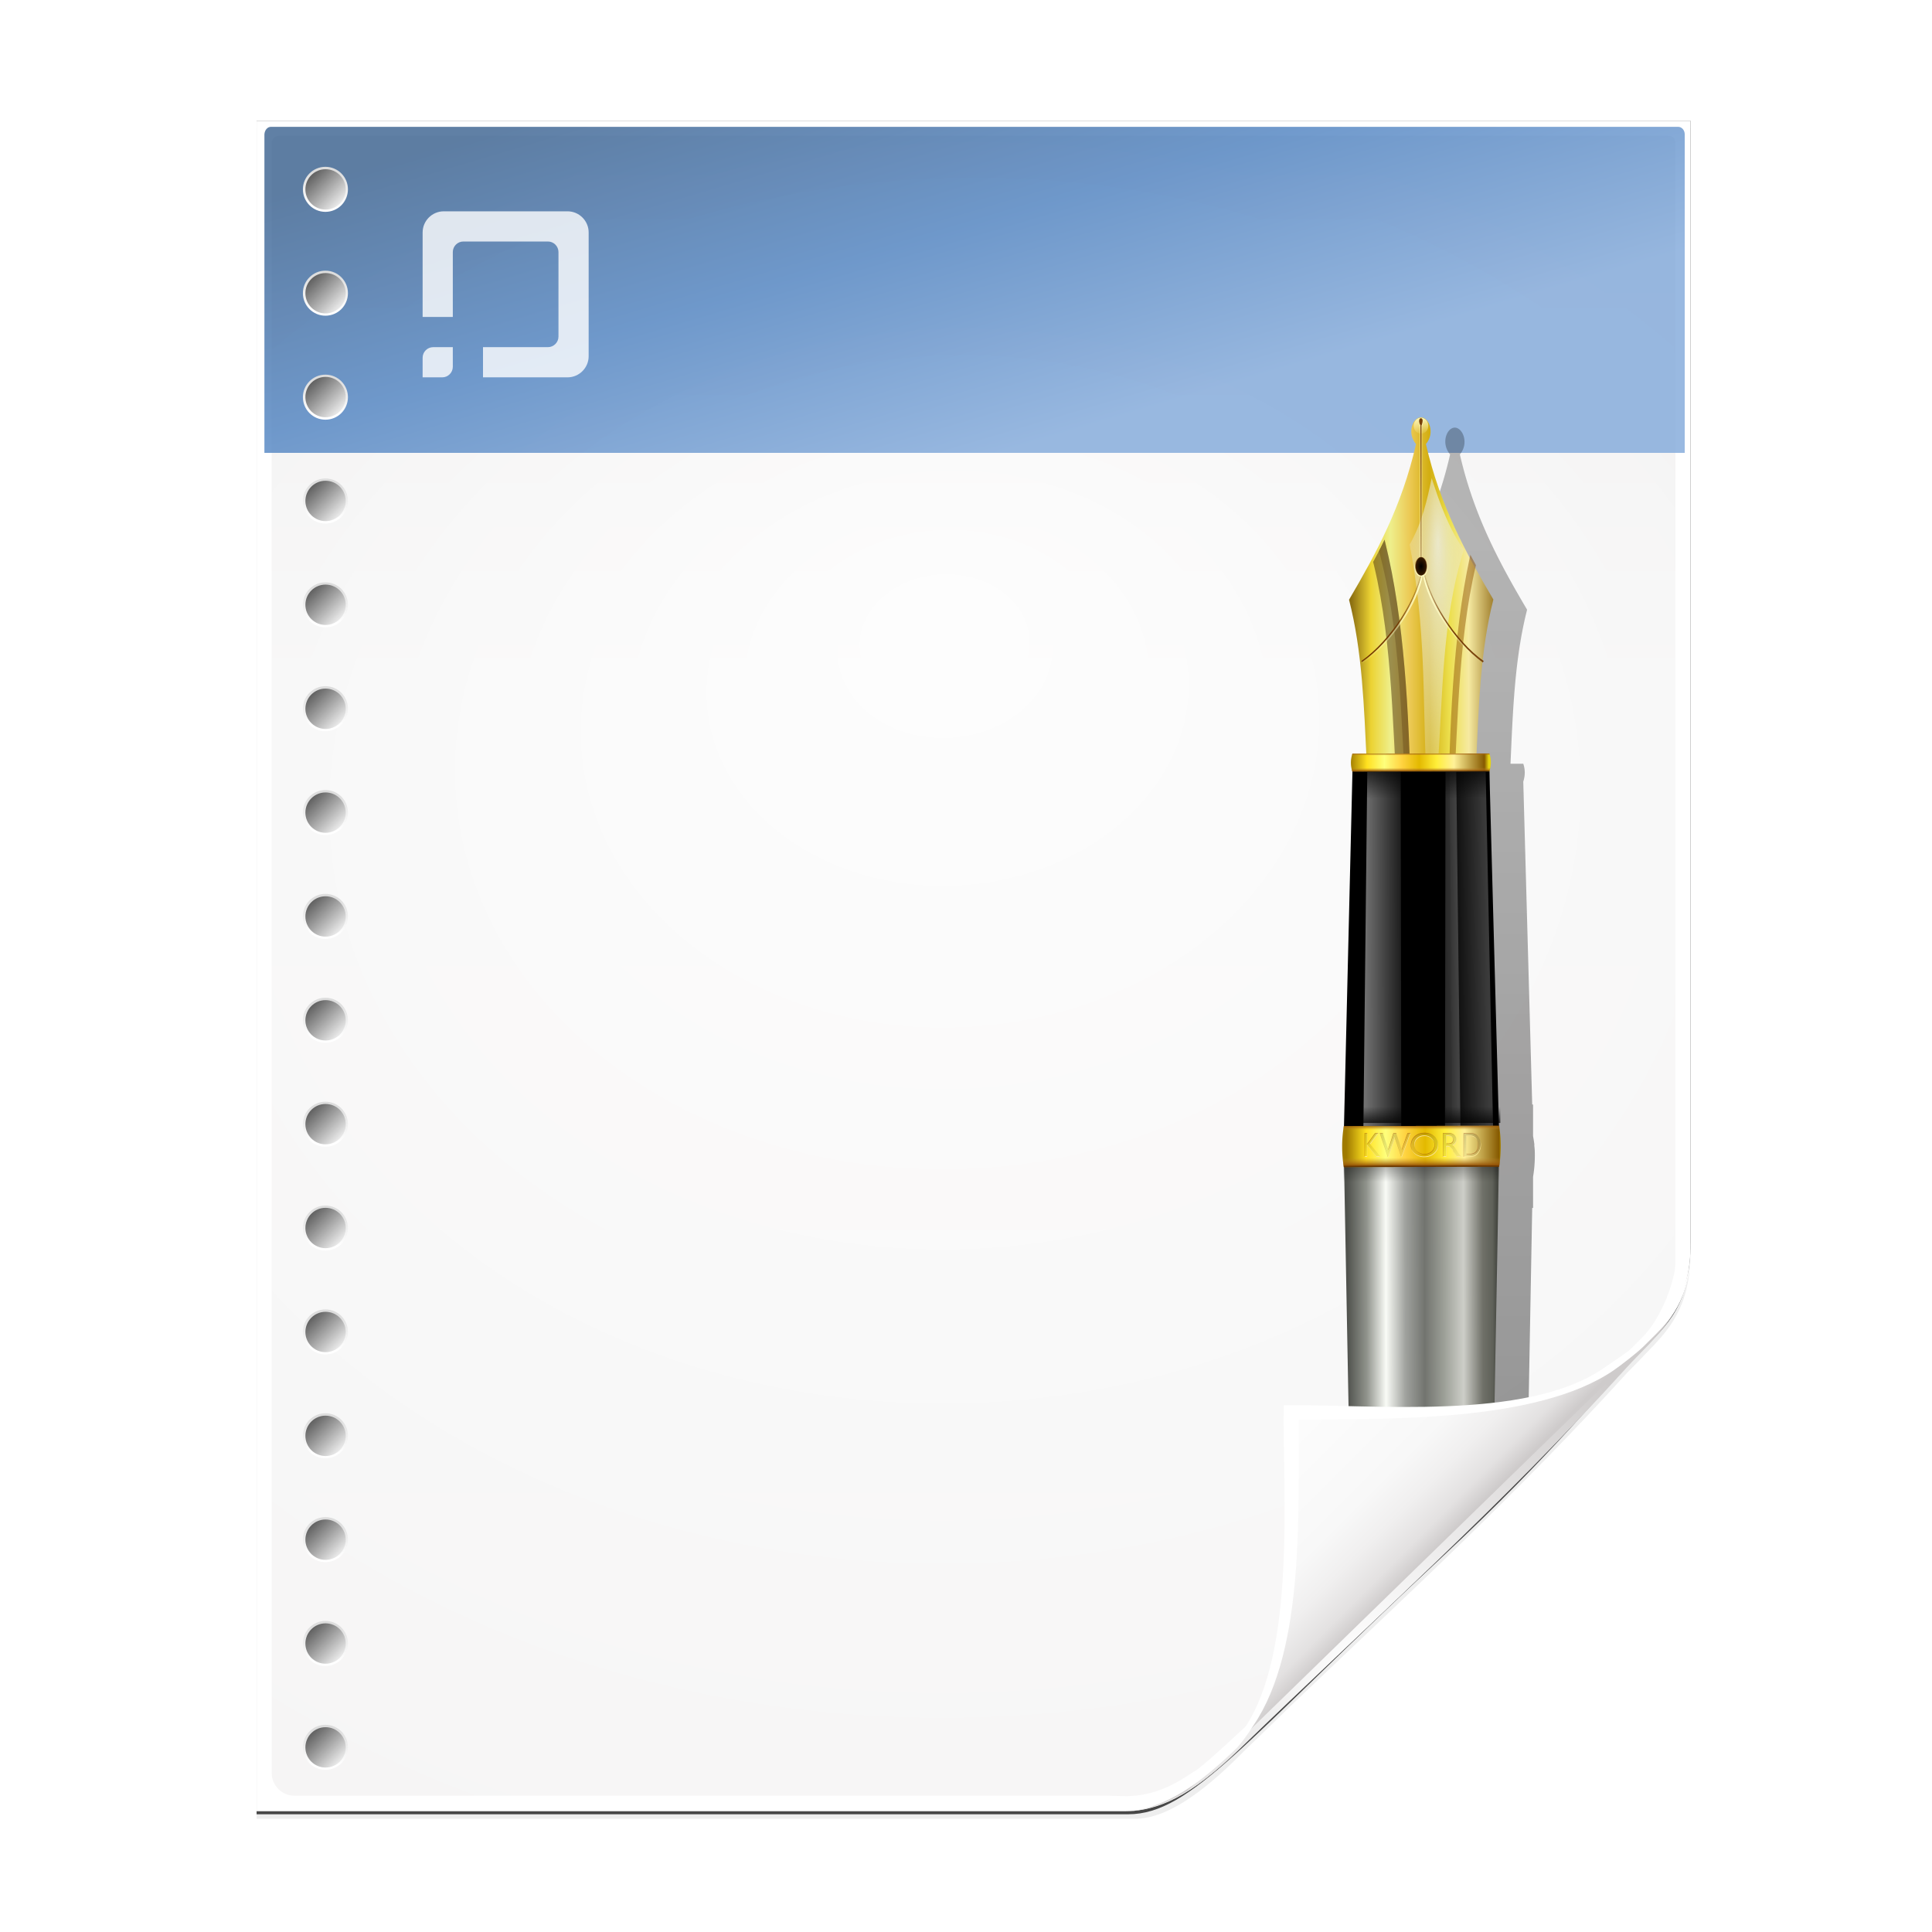 <?xml version="1.0" encoding="UTF-8"?>
<svg viewBox="0 0 128 128" xmlns="http://www.w3.org/2000/svg" xmlns:xlink="http://www.w3.org/1999/xlink">
 <radialGradient id="a" cx="90.75" cy="110.25" r="24.5" xlink:href="#b"/>
 <linearGradient id="b" gradientUnits="userSpaceOnUse">
  <stop stop-color="#fff" offset="0"/>
  <stop stop-color="#fff" stop-opacity="0" offset="1"/>
 </linearGradient>
 <clipPath id="c">
  <path d="m112 82.503c0 4.465-2.797 6.41-5.28 8.094-5.109 3.465-14.939 3.325-20.72 3.406-.081 5.781.166 15.505-3.299 20.613-1.684 2.482-5.291 5.387-8.201 5.387 2.318 0 4.743-1.335 7.584-4.085 9.142-8.849 17.367-16.135 25.673-25.298 1.919-2.117 4.243-3.642 4.243-8.118z"/>
 </clipPath>
 <filter id="d" x="-.032" y="-.034" width="1.065" height="1.067" color-interpolation-filters="sRGB">
  <feGaussianBlur stdDeviation=".43"/>
 </filter>
 <linearGradient id="e" x1="86.88" x2="95.43" y1="93.76" y2="102.3" gradientUnits="userSpaceOnUse">
  <stop stop-color="#fcfcfc" offset="0"/>
  <stop stop-color="#f8f8f8" offset=".523"/>
  <stop stop-color="#f0efef" offset=".723"/>
  <stop stop-color="#e3e1e1" offset=".89"/>
  <stop stop-color="#cecbcb" offset="1"/>
 </linearGradient>
 <clipPath id="f">
  <path d="m17 8v112h57.5c1.675 0 3.914-.565 7-3.6 8.87-8.725 20.24-19.852 27.499-27.176 2.441-2.463 3.001-4.471 3.001-6.724v-74.5z"/>
 </clipPath>
 <filter id="g" x="-.093" y="-.115" width="1.186" height="1.231" color-interpolation-filters="sRGB">
  <feGaussianBlur stdDeviation="2.386"/>
 </filter>
 <radialGradient id="h" cx="64" cy="64" r="47.5" fx="63.79" fy="47.28" gradientTransform="matrix(1.684 -.084 .069 1.376 -48.2 -18.66)" xlink:href="#b"/>
 <filter id="i" x="-.478" y="-.511" width="1.956" height="2.022" color-interpolation-filters="sRGB">
  <feGaussianBlur stdDeviation="10.141"/>
 </filter>
 <linearGradient id="j" x1="72" x2="72" y2="116.4" gradientUnits="userSpaceOnUse">
  <stop stop-color="#eeecec" offset="0"/>
  <stop stop-color="#f4f4f4" offset=".4"/>
  <stop stop-color="#f6f5f5" offset="1"/>
 </linearGradient>
 <filter id="k" x="-.026" y="-.022" width="1.052" height="1.044" color-interpolation-filters="sRGB">
  <feGaussianBlur stdDeviation="1.036"/>
 </filter>
 <filter id="l" x="-.038" y="-.032" width="1.076" height="1.064" color-interpolation-filters="sRGB">
  <feGaussianBlur stdDeviation="1.501"/>
 </filter>
 <linearGradient id="m" x1="10" x2="10" y1="15.56" y2="12.44" gradientUnits="userSpaceOnUse">
  <stop stop-color="#fff" offset="0"/>
  <stop stop-color="#ddd" offset="1"/>
 </linearGradient>
 <linearGradient id="n" x1="11.1" x2="8.9" y1="15.1" y2="12.9" gradientUnits="userSpaceOnUse">
  <stop stop-color="#eaeaea" offset="0"/>
  <stop stop-color="#616161" offset="1"/>
 </linearGradient>
 <linearGradient id="o" x1="217.04" x2="182.31" y1="88.58" y2="-67.69" gradientTransform="matrix(.144 0 0 .192 8.75 20.99)" gradientUnits="userSpaceOnUse">
  <stop stop-color="#80a8da" offset="0"/>
  <stop stop-color="#4d81c0" offset=".5"/>
  <stop stop-color="#38608f" offset="1"/>
 </linearGradient>
 <mask id="p">
  <path d="m98.257 89.598c.155 0 .228-.107.228-.228v-49.774a.69.69 0 0 0 -.685-.685l-24.894-.014c-.024 0-.456.004-.771 0-4.613 1.825-11.837 10.393-15.922 14.505-.675.757-.509.526-.664 1.319v34.649c0 .147.075.228.228.228z" fill="url(#q)" opacity=".85"/>
 </mask>
 <radialGradient id="q" cx="64" cy="64" r="47.5" fx="63.79" fy="47.28" gradientTransform="matrix(-.769 .038 -.032 -.628 128.49 102)" xlink:href="#b"/>
 <filter id="r" x="-.148" y="-.013" width="1.295" height="1.027">
  <feGaussianBlur stdDeviation=".701"/>
 </filter>
 <filter id="s" x="-.009" y="-.014" width="1.017" height="1.027">
  <feGaussianBlur stdDeviation=".316"/>
 </filter>
 <filter id="t" x="-.404" y="-.038" width="1.808" height="1.076">
  <feGaussianBlur stdDeviation="1.963"/>
 </filter>
 <clipPath id="u">
  <path d="m2.032 8.378c-.408 0-.6.281-.6.6v130.736c0 .986.815 1.799 1.8 1.8l65.387.038c.064 0 1.197-.01 2.025 0 12.116-4.793 31.09-27.298 41.822-38.098 1.772-1.987 1.336-1.381 1.744-3.466v-91.009c0-.387-.196-.6-.6-.6z"/>
 </clipPath>
 <linearGradient id="v" gradientUnits="userSpaceOnUse">
  <stop offset="0"/>
  <stop stop-opacity="0" offset="1"/>
 </linearGradient>
 <linearGradient id="w" gradientUnits="userSpaceOnUse">
  <stop stop-color="#fffdc6" offset="0"/>
  <stop stop-color="#fffdc6" stop-opacity="0" offset="1"/>
 </linearGradient>
 <linearGradient id="x" gradientUnits="userSpaceOnUse">
  <stop stop-color="#723700" offset="0"/>
  <stop stop-color="#723700" stop-opacity="0" offset="1"/>
 </linearGradient>
 <linearGradient id="y" gradientUnits="userSpaceOnUse">
  <stop stop-color="#848484" offset="0"/>
  <stop stop-color="#848484" stop-opacity="0" offset="1"/>
 </linearGradient>
 <linearGradient id="z" gradientUnits="userSpaceOnUse">
  <stop stop-color="#8e4900" offset="0"/>
  <stop stop-color="#c68c2f" stop-opacity="0" offset=".5"/>
  <stop stop-color="#ffd05e" stop-opacity="0" offset="1"/>
 </linearGradient>
 <linearGradient id="A" gradientUnits="userSpaceOnUse">
  <stop stop-color="#e7d511" offset="0"/>
  <stop stop-color="#865a00" offset=".031"/>
  <stop stop-color="#fff197" offset=".25"/>
  <stop stop-color="#ffee39" offset=".375"/>
  <stop stop-color="#e3b900" offset=".5"/>
  <stop stop-color="#ffd341" offset=".625"/>
  <stop stop-color="#feff7c" offset=".75"/>
  <stop stop-color="#ffe120" offset=".875"/>
  <stop stop-color="#9f7a00" offset="1"/>
 </linearGradient>
 <linearGradient id="B" gradientUnits="userSpaceOnUse">
  <stop stop-color="#7d8277" offset="0"/>
  <stop stop-color="#444640" offset=".031"/>
  <stop stop-color="#5f6159" offset=".063"/>
  <stop stop-color="#6f7068" offset=".125"/>
  <stop stop-color="#cdcec8" offset=".25"/>
  <stop stop-color="#9da098" offset=".375"/>
  <stop stop-color="#72746f" offset=".5"/>
  <stop stop-color="#a0a29e" offset=".625"/>
  <stop stop-color="#f9fbf6" offset=".75"/>
  <stop stop-color="#90938c" offset=".875"/>
  <stop stop-color="#50524d" offset="1"/>
 </linearGradient>
 <filter id="C" x="-.109" y="-.017" width="1.219" height="1.035">
  <feGaussianBlur stdDeviation=".212"/>
 </filter>
 <filter id="D" x="-.112" y="-.021" width="1.223" height="1.041">
  <feGaussianBlur stdDeviation=".292"/>
 </filter>
 <clipPath id="E">
  <path d="m609.5-9.731c-.921 0-1.67 1.79-.573 3.091-1.64 7.192-4.644 12.674-7.783 18.014 1.534 5.967 1.714 12.436 2.022 18.857h12.669c.308-6.421.487-12.89 2.022-18.857-3.139-5.34-6.144-10.822-7.783-18.014 1.097-1.301.348-3.091-.573-3.091z"/>
 </clipPath>
 <filter id="F" x="-.027" y="-.039" width="1.055" height="1.098">
  <feGaussianBlur stdDeviation=".04"/>
 </filter>
 <filter id="G" x="-.059" y="-.087" width="1.119" height="1.215">
  <feGaussianBlur stdDeviation=".09"/>
 </filter>
 <filter id="H" x="-.184" y="-.234" width="1.367" height="1.627">
  <feGaussianBlur stdDeviation=".24"/>
 </filter>
 <filter id="I" x="-.004" y="-.017" width="1.007" height="1.034">
  <feGaussianBlur stdDeviation=".013"/>
 </filter>
 <filter id="J" x="-.005" y="-.007" width="1.011" height="1.014">
  <feGaussianBlur stdDeviation=".02"/>
 </filter>
 <filter id="K" x="-.007" y="-.001" width="1.015" height="1.001">
  <feGaussianBlur stdDeviation=".003"/>
 </filter>
 <filter id="L" x="-.063" y="-.031" width="1.125" height="1.061">
  <feGaussianBlur stdDeviation=".012"/>
 </filter>
 <linearGradient id="M" x1="497" x2="521.5" y1="210.5" y2="210.5" gradientTransform="matrix(-.372 6e-4 0 -.025 304.78 126.77)" xlink:href="#B"/>
 <linearGradient id="N" x1="-110.78" x2="-110.78" y1="118.14" y2="121.21" xlink:href="#v"/>
 <linearGradient id="O" x1="113.55" x2="113.63" y1="-142.07" y2="-139.05" gradientTransform="matrix(-.858 0 0 -.858 212.51 4.76)" gradientUnits="userSpaceOnUse">
  <stop stop-color="#4d4f48" offset="0"/>
  <stop stop-color="#4d4f48" stop-opacity="0" offset="1"/>
 </linearGradient>
 <linearGradient id="P" x1="113.28" x2="113.28" y1="141.42" y2="138.06" xlink:href="#b"/>
 <linearGradient id="Q" x1="113.28" x2="113.28" y1="142.01" y2="135.39" xlink:href="#b"/>
 <linearGradient id="R" x1="116.14" x2="114.54" y1="142.28" y2="137.15" xlink:href="#b"/>
 <linearGradient id="S" x1="599.77" x2="617.86" y1="10.25" y2="10.25" gradientTransform="matrix(-.634 .001 .001 .634 502.08 7.55)" gradientUnits="userSpaceOnUse">
  <stop stop-color="#dccc1c" offset="0"/>
  <stop stop-color="#815804" offset=".031"/>
  <stop stop-color="#f6eaa1" offset=".25"/>
  <stop stop-color="#ecdf4c" offset=".375"/>
  <stop stop-color="#d2ae11" offset=".5"/>
  <stop stop-color="#ecc954" offset=".625"/>
  <stop stop-color="#eeef8c" offset=".75"/>
  <stop stop-color="#ecd333" offset=".875"/>
  <stop stop-color="#8d7012" offset="1"/>
 </linearGradient>
 <radialGradient id="T" cx="607.98" cy="14.2" r="3.64" fx="607.8" fy="12.99" gradientTransform="matrix(1.316 0 0 7.876 -192.04 -97.64)" gradientUnits="userSpaceOnUse">
  <stop stop-color="#ebe8c9" offset="0"/>
  <stop stop-color="#ebe8c9" stop-opacity="0" offset="1"/>
 </radialGradient>
 <linearGradient id="U" x1="469.11" x2="460.06" y1="108.02" y2="108.02" gradientTransform="matrix(-.465 7e-4 7e-4 .465 328.8 -9.47)" xlink:href="#y"/>
 <linearGradient id="V" x1="446.26" x2="470.74" y1="108.02" y2="108.02" gradientTransform="matrix(-.123 2e-4 .006 .465 174.6 -9.23)" gradientUnits="userSpaceOnUse">
  <stop stop-color="#8a8a8a" offset="0"/>
  <stop stop-color="#8a8a8a" stop-opacity="0" offset="1"/>
 </linearGradient>
 <linearGradient id="W" x1="446.26" x2="470.74" y1="108.02" y2="108.02" gradientTransform="matrix(-.123 2e-4 .002 .465 172.76 -9.23)" xlink:href="#y"/>
 <linearGradient id="X" x1="496.73" x2="521.59" y1="210.5" y2="210.5" gradientTransform="matrix(-.411 8e-4 0 -.009 324.6 28.86)" xlink:href="#A"/>
 <linearGradient id="Y" x1="458.42" x2="458.42" y1="-140.25" y2="-138.62" gradientTransform="matrix(-.411 8e-4 -4e-4 -.331 303.7 -18.82)" xlink:href="#z"/>
 <linearGradient id="Z" x1="458.42" x2="458.42" y1="-136.25" y2="-137.19" gradientTransform="matrix(-.411 8e-4 -4e-4 -.331 303.7 -18.82)" xlink:href="#z"/>
 <linearGradient id="aa" x1="471.8" x2="471.8" y1="138.9" y2="142.94" gradientTransform="matrix(.411 0 0 .743 -303.73 -75.9)" xlink:href="#v"/>
 <linearGradient id="ab" x1="496.73" x2="521.59" y1="210.5" y2="210.5" gradientTransform="matrix(-.372 6e-4 0 -.01 304.77 121.62)" xlink:href="#A"/>
 <linearGradient id="ac" x1="458.42" x2="458.42" y1="-140.25" y2="-138.62" gradientTransform="matrix(-.372 0 0 -.372 285.77 68.34)" xlink:href="#z"/>
 <linearGradient id="ad" x1="458.42" x2="458.42" y1="-136.25" y2="-137.19" gradientTransform="matrix(-.372 0 0 -.372 285.77 68.34)" xlink:href="#z"/>
 <linearGradient id="ae" x1="115.87" x2="115.87" y1="15.98" y2="21.07" xlink:href="#x"/>
 <linearGradient id="af" x1="116.66" x2="116.66" y1="19.84" y2="13.32" xlink:href="#w"/>
 <linearGradient id="ag" x1="115.95" x2="115.95" y1="2.18" y2="3.44" xlink:href="#w"/>
 <linearGradient id="ah" x1="608.69" x2="608.74" y1="-10.96" y2="25.15" gradientTransform="matrix(-.634 .001 .001 .634 502.08 7.55)" xlink:href="#x"/>
 <linearGradient id="ai" x1="603.98" x2="603.89" y1="8.63" y2="-54" gradientTransform="matrix(-.634 .001 .001 .634 502.08 7.6)" xlink:href="#w"/>
 <radialGradient id="aj" cx="115.73" cy="13.09" r=".23" gradientTransform="matrix(1 0 0 2 0 -13.09)" xlink:href="#v"/>
 <linearGradient id="ak" x1="84.6" x2="84.6" y1="151.04" y2="-101.72" xlink:href="#v"/>
 <linearGradient id="al" x1="497" x2="521.5" y1="210.5" y2="210.5" gradientTransform="matrix(-.465 7e-4 8e-4 .493 352.42 -12.26)" xlink:href="#B"/>
 <linearGradient id="am" x1="496.73" x2="521.59" y1="210.5" y2="210.5" gradientTransform="matrix(-.465 .001 0 -.021 352.53 59.31)" xlink:href="#A"/>
 <linearGradient id="an" x1="458.42" x2="458.42" y1="-140.25" y2="-138.62" gradientTransform="matrix(-.465 .001 -7e-4 -.753 328.8 -49.11)" xlink:href="#z"/>
 <linearGradient id="ao" x1="458.42" x2="458.42" y1="-136.25" y2="-137.19" gradientTransform="matrix(-.465 .001 -7e-4 -.753 328.8 -49.11)" xlink:href="#z"/>
 <linearGradient id="ap" x1="470.75" x2="470.75" y1="134.25" y2="142.5" gradientTransform="matrix(.465 0 0 .517 -328.82 -15.32)" xlink:href="#v"/>
 <linearGradient id="aq" x1="447.57" x2="447.57" y1="-43.6" y2="108.02" gradientTransform="matrix(.019 0 0 .018 107.59 55.36)" xlink:href="#v"/>
 <linearGradient id="ar" x1="470.75" x2="470.75" y1="139.31" y2="142.5" gradientTransform="matrix(.465 0 0 .517 -328.98 -126.28)" xlink:href="#v"/>
 <path d="m17 8.5v112h58.188c2.116 0 4.529-1.772 7-4.25.712-.714 1.441-1.394 2.156-2.094.416-.406.832-.814 1.25-1.219 7.774-7.41 14.983-14.023 22.219-22 .421-.421.812-.811 1.156-1.188 1.464-1.498 2.762-2.838 2.994-5.863l.038-.731v-74.656z" filter="url(#l)" opacity=".26"/>
 <path d="m17 8v112.2h57.746c4.168 0 7.729-4.856 20.854-17.1 7.486-6.984 10.44-10.889 13.15-13.6 1.743-1.743 3.25-3.038 3.25-7.2v-74.3z" fill-opacity=".7" filter="url(#k)"/>
 <path d="m17 8v112h57.5c1.675 0 3.914-.565 7-3.6 8.87-8.725 20.24-19.852 27.499-27.176 2.441-2.463 3.001-4.471 3.001-6.724v-74.5z" fill="#fff"/>
 <path d="m18.5 9c-.34 0-.5.235-.5.5v107.969c0 .822.679 1.5 1.5 1.5h53.688c.053 0 .81.023 1.5.031 1.778-.04 3.132-.754 4.356-1.593 1.052-.291 20.65-19.62 29.771-28.809 1.362-1.373 2.185-3.948 2.185-4.896v-74.202c0-.323-.163-.5-.5-.5z" fill="url(#j)"/>
 <path d="m18.5 9c-.34 0-.5.235-.5.5v107.969c0 .822.679 1.5 1.5 1.5l54.5.031c.053 0 3.274-.008 3.964 0 6.541-4.504 22.637-21.953 31.583-30.955 1.477-1.656.458-.37 1.454-1.607v-76.938c0-.323-.163-.5-.5-.5z" fill="url(#h)" opacity=".85"/>
 <path d="m17.956 8.402c-.242 0-.424.223-.438.5v21.1h94.1v-21.1c0-.277-.195-.5-.438-.5z" fill="url(#o)" opacity=".8"/>
 <path d="m29.4 14h8.2c.77 0 1.4.63 1.4 1.4v8.2c0 .77-.63 1.4-1.4 1.4h-5.6v-2h4.3c.385 0 .7-.315.7-.7v-5.6c0-.385-.315-.7-.7-.7h-5.6c-.385 0-.7.315-.7.7v4.3h-2v-5.6c0-.77.63-1.4 1.4-1.4z" fill="#fff" opacity=".8"/>
 <path d="m28 25h1.3c.385 0 .7-.315.7-.7v-1.3h-1.3c-.385 0-.7.315-.7.7z" fill="#fff" opacity=".8"/>
 <g stroke-width=".1">
  <circle transform="matrix(.746 0 0 .746 14.1 8.98)" cx="10" cy="14" r="2" fill="url(#m)"/>
  <circle transform="matrix(.857 0 0 .857 13 7.43)" cx="10" cy="14" r="1.56" fill="url(#n)"/>
  <circle transform="matrix(.746 0 0 .746 14.1 22.75)" cx="10" cy="14" r="2" fill="url(#m)"/>
  <circle transform="matrix(.857 0 0 .857 13 21.19)" cx="10" cy="14" r="1.56" fill="url(#n)"/>
  <circle transform="matrix(.746 0 0 .746 14.1 29.63)" cx="10" cy="14" r="2" fill="url(#m)"/>
  <circle transform="matrix(.857 0 0 .857 13 28.07)" cx="10" cy="14" r="1.56" fill="url(#n)"/>
  <circle transform="matrix(.746 0 0 .746 14.1 36.51)" cx="10" cy="14" r="2" fill="url(#m)"/>
  <circle transform="matrix(.857 0 0 .857 13 34.96)" cx="10" cy="14" r="1.56" fill="url(#n)"/>
  <circle transform="matrix(.746 0 0 .746 14.1 43.39)" cx="10" cy="14" r="2" fill="url(#m)"/>
  <circle transform="matrix(.857 0 0 .857 13 41.84)" cx="10" cy="14" r="1.56" fill="url(#n)"/>
  <circle transform="matrix(.746 0 0 .746 14.1 50.27)" cx="10" cy="14" r="2" fill="url(#m)"/>
  <circle transform="matrix(.857 0 0 .857 13 48.72)" cx="10" cy="14" r="1.56" fill="url(#n)"/>
  <circle transform="matrix(.746 0 0 .746 14.1 57.15)" cx="10" cy="14" r="2" fill="url(#m)"/>
  <circle transform="matrix(.857 0 0 .857 13 55.6)" cx="10" cy="14" r="1.56" fill="url(#n)"/>
  <circle transform="matrix(.746 0 0 .746 14.1 64.04)" cx="10" cy="14" r="2" fill="url(#m)"/>
  <circle transform="matrix(.857 0 0 .857 13 62.48)" cx="10" cy="14" r="1.56" fill="url(#n)"/>
  <circle transform="matrix(.746 0 0 .746 14.1 70.92)" cx="10" cy="14" r="2" fill="url(#m)"/>
  <circle transform="matrix(.857 0 0 .857 13 69.36)" cx="10" cy="14" r="1.56" fill="url(#n)"/>
  <circle transform="matrix(.746 0 0 .746 14.1 77.8)" cx="10" cy="14" r="2" fill="url(#m)"/>
  <circle transform="matrix(.857 0 0 .857 13 76.25)" cx="10" cy="14" r="1.56" fill="url(#n)"/>
  <circle transform="matrix(.746 0 0 .746 14.1 84.68)" cx="10" cy="14" r="2" fill="url(#m)"/>
  <circle transform="matrix(.857 0 0 .857 13 83.13)" cx="10" cy="14" r="1.56" fill="url(#n)"/>
  <circle transform="matrix(.746 0 0 .746 14.1 91.56)" cx="10" cy="14" r="2" fill="url(#m)"/>
  <circle transform="matrix(.857 0 0 .857 13 90.01)" cx="10" cy="14" r="1.56" fill="url(#n)"/>
  <circle transform="matrix(.746 0 0 .746 14.1 98.44)" cx="10" cy="14" r="2" fill="url(#m)"/>
  <circle transform="matrix(.857 0 0 .857 13 96.89)" cx="10" cy="14" r="1.56" fill="url(#n)"/>
  <circle transform="matrix(.746 0 0 .746 14.1 15.87)" cx="10" cy="14" r="2" fill="url(#m)"/>
  <circle transform="matrix(.857 0 0 .857 13 14.31)" cx="10" cy="14" r="1.56" fill="url(#n)"/>
  <circle transform="matrix(.746 0 0 .746 14.1 2.1)" cx="10" cy="14" r="2" fill="url(#m)"/>
  <circle transform="matrix(.857 0 0 .857 13 .55)" cx="10" cy="14" r="1.56" fill="url(#n)"/>
  <circle transform="matrix(.746 0 0 .746 14.1 105.32)" cx="10" cy="14" r="2" fill="url(#m)"/>
  <circle transform="matrix(.857 0 0 .857 13 103.77)" cx="10" cy="14" r="1.56" fill="url(#n)"/>
 </g>
 <g transform="matrix(.902 0 0 .902 14.86 -12.55)" clip-path="url(#u)">
  <path d="m90.38 45.323c-.584.001-1.041 1.145-.344 1.969-1.033 4.564-2.951 8.047-4.938 11.438.929 3.588 1.096 7.448 1.281 11.313h-1.031a2.03 2.03 0 0 0 0 1.313l-.563 23.656h-.063v2.376c-.042.255-.074.474-.094.656-.003.031.002.063 0 .094-.018.193-.039.355-.031.531-.012.556.039 1.11.125 1.656v2.344h.063l1.125 59.688h-.031a2.9 2.9 0 0 0 0 1.5v2.313c.003 2.226 1.807 3.817 4.656 3.813a7.05 7.05 0 0 0 1.031-.063c.957-.146 1.716-.521 2.281-1.031s.918-1.166 1.063-1.938c.048-.257.094-.534.094-.813v-.938l-.031-1.344v-.031c.002-.01-.002-.022 0-.031.119-.506.124-.989 0-1.438l1.094-59.719h.063v-2.281a9.492 9.492 0 0 0 .125-1.906c-.001-.118-.019-.252-.031-.375-.004-.042.004-.084 0-.125a12.281 12.281 0 0 0 -.094-.594v-2.313h-.063l-.656-23.719c.149-.47.142-.898 0-1.313h-.938c.173-3.857.303-7.729 1.219-11.313-1.996-3.384-3.89-6.846-4.938-11.406.694-.826.209-1.97-.375-1.969z" fill="url(#ak)" filter="url(#t)" opacity=".67"/>
  <g transform="translate(-27.57 42.6)">
   <path d="m120.071 122.786c.003 2.231-1.569 3.833-4.454 3.837-2.849.004-4.648-1.597-4.651-3.823l-.004-2.669 9.105-.014z" fill="url(#M)"/>
   <path transform="matrix(-1 .002 .002 1 0 0)" d="m-119.88 120.37h9.105v1.672h-9.105z" fill="url(#N)"/>
   <path d="m120.071 122.786c.003 2.231-1.569 3.833-4.454 3.837-2.849.004-4.648-1.597-4.651-3.823l-.004-2.669 9.105-.014z" fill="url(#O)"/>
   <g fill="none">
    <path transform="matrix(-.858 .001 .001 .858 212.51 4.6)" d="m110.62 138.12c0.015 1.23 1.085 2.485 2.579 2.485 1.633 0 2.763-1.301 2.734-2.423" filter="url(#F)" stroke="url(#P)" stroke-width=".1"/>
    <path transform="matrix(-.858 .001 .001 .858 212.51 4.6)" d="m110.62 138.12c0.015 1.23 1.085 2.485 2.579 2.485 1.633 0 2.763-1.301 2.734-2.423" filter="url(#G)" opacity=".74" stroke="url(#Q)" stroke-width=".2"/>
    <path transform="matrix(-.858 .001 .001 .858 212.51 4.6)" d="m110.62 138.12c0.015 1.23 1.085 2.485 2.579 2.485 1.633 0 2.763-1.301 2.734-2.423" filter="url(#H)" opacity=".55" stroke="url(#R)" stroke-width=".8"/>
   </g>
   <g fill-rule="evenodd">
    <path d="m115.464 1.97c.584-.001 1.061 1.134.366 1.96 1.047 4.561 2.958 8.035 4.954 11.419-.967 3.786-1.075 7.89-1.264 11.963l-8.036.012c-.201-4.073-.322-8.176-1.301-11.959 1.986-3.39 3.886-6.87 4.919-11.434-.697-.824-.224-1.96.36-1.961z" fill="url(#S)"/>
    <g transform="matrix(-.634 .001 .001 .634 502.08 7.55)" clip-path="url(#E)">
     <path d="m614.829 1.516c-2.605 8.48-3.404 18.798-3.712 29.345h1.679c.49-9.589.767-19.558 3.977-28.726z" fill="#391b00" filter="url(#C)" opacity=".67"/>
     <path transform="matrix(-1 0 0 1 1217.7 0)" d="m614.829 1.516c-2.605 8.48-3.404 18.798-3.712 29.345h.679c.49-9.589.767-19.558 3.977-28.726z" fill="#8e5200" fill-opacity=".63" filter="url(#C)" opacity=".87"/>
     <path d="m614.829 1.516c-2.605 8.48-3.404 18.798-3.712 29.345h.679c.49-9.589.767-19.558 3.977-28.726z" fill="#391b00" filter="url(#C)" opacity=".48"/>
     <path d="m608.554-2.726c-.963 3.044-2.05 5.964-3.712 8.309 2.617 8.339 2.437 16.988 3.094 25.544l1.326-.088c.378-8.451-.026-16.119 1.856-26.075-1.464-2.563-2.021-5.127-2.563-7.69z" fill="url(#T)" filter="url(#D)"/>
    </g>
    <path d="m120.492 27.98.708 26.281-11.394.024.628-26.289 10.058-.015z"/>
    <path d="m113.981 27.99.039 26.282-2.784.011.287-26.289 2.457-.004z" fill="url(#U)"/>
    <path d="m120.221 27.981.545 26.281-3.002.011-.193-26.288z" fill="url(#V)" opacity=".43"/>
    <path d="m118.057 27.984.313 26.281-1.14.008.039-26.288z" fill="url(#W)" opacity=".43"/>
   </g>
   <path d="m120.492 27.981-10.061.019a2.072 2.072 0 0 1 -.002-1.325l10.061-.019c.142.415.15.855.002 1.325z" fill="url(#X)"/>
   <path d="m120.492 27.981-10.061.019a2.072 2.072 0 0 1 -.002-1.325l10.061-.019c.142.415.15.855.002 1.325z" fill="url(#Y)"/>
   <path d="m120.492 27.65-10.061.019c-.142-.435-.15-.545-.001-.994l10.061-.019c.142.415.15.523.001.994z" fill="url(#Z)"/>
   <path transform="matrix(-1 .003 8e-4 1 0 0)" d="m-120.47 28.306h10.061v3.344h-10.061z" fill="url(#aa)"/>
   <path d="m121.206 56.124-11.403.017 1.184 63.523 9.054-.014z" fill="url(#al)"/>
   <path d="m121.206 57.012-11.403.028a9.252 9.252 0 0 1 -.003-3.012l11.403-.028c.161.943.171 1.943.003 3.012z" fill="url(#am)"/>
   <path d="m121.206 57.012-11.403.028a9.252 9.252 0 0 1 -.003-3.012l11.403-.028c.161.943.171 1.943.003 3.012z" fill="url(#an)"/>
   <path d="m121.205 56.259-11.403.028c-.161-.988-.17-1.239-.002-2.259l11.403-.028c.161.943.17 1.19.002 2.259z" fill="url(#ao)"/>
   <path transform="matrix(-1 .002 .001 1 0 0)" d="m-121.13 57.162h11.403v2.326h-11.403z" fill="url(#ap)"/>
   <path d="m120.067 120.487-9.105.014a2.841 2.841 0 0 1 -.002-1.487l9.105-.014c.129.465.137.959.002 1.487z" fill="url(#ab)"/>
   <path d="m120.067 120.487-9.105.014a2.841 2.841 0 0 1 -.002-1.487l9.105-.014c.129.465.137.959.002 1.487z" fill="url(#ac)"/>
   <path d="m120.067 120.115-9.105.014c-.129-.488-.136-.611-.002-1.115l9.105-.014c.129.465.136.587.002 1.115z" fill="url(#ad)"/>
   <g transform="matrix(1 0 0 .967 -.2 1.67)" filter="url(#I)">
    <path d="m115.923 54.659c-.289 0-.528.088-.717.264s-.283.398-.283.666c0 .262.093.479.28.653.188.173.423.26.705.26.295 0 .539-.086.733-.26s.292-.394.292-.658a.855.855 0 0 0 -.289-.661 1.026 1.026 0 0 0 -.721-.264zm-4.399.026v1.797h.194v-.887l.693.887h.266l-.734-.945.589-.851h-.243l-.571.822v-.822zm1.116 0 .595 1.805h.048l.461-1.461.475 1.461h.048l.635-1.805h-.223l-.428 1.239-.399-1.239h-.213l-.377 1.239-.395-1.239h-.226zm4.631 0v1.797h.257v-.782h.067c.084 0 .144.01.179.03.036.019.057.05.1.094.045.044.093.102.146.176l.067.141.08.131.05.071.015.022.079.118h.305l-.095-.129a3.166 3.166 0 0 1 -.15-.23c-.099-.162-.176-.276-.231-.341s-.091-.117-.149-.154a.47.47 0 0 0 .283-.443.452.452 0 0 0 -.16-.365.543.543 0 0 0 -.393-.135h-.449zm1.525 0v1.794h.458c.129 0 .178-.005.223-.013a.65.65 0 0 0 .377-.248.912.912 0 0 0 .16-.289c.037-.11.056-.225.056-.345 0-.168-.034-.324-.102-.466s-.14-.25-.255-.323c-.115-.074-.233-.11-.43-.11h-.488zm-2.862.218c.203 0 .374.065.513.195.14.129.21.29.21.48 0 .195-.07.359-.21.49a.732.732 0 0 1 -.522.197c-.208 0-.381-.064-.519-.193s-.207-.29-.207-.484c0-.2.068-.364.206-.493s.314-.193.528-.193zm1.594 0h.077a.75.75 0 0 1 .25.029.236.236 0 0 1 .127.098.295.295 0 0 1 .004.307.245.245 0 0 1 -.113.1.606.606 0 0 1 -.248.034h-.098v-.568zm1.475.01h.259c.1 0 .134.005.179.014s.092.029.142.058a.513.513 0 0 1 .134.112c.105.122.139.279.139.472 0 .196-.033.359-.135.488a.52.52 0 0 1 -.105.1.604.604 0 0 1 -.347.093h-.266z" fill="url(#aq)" opacity=".15"/>
    <path d="m111.699 54.684v.767l.019-.027v-.74zm.776 0-.551.796.03.039.578-.835zm.389 0 .377 1.184.001-.002-.376-1.182zm.986 0 .381 1.184.001-.002-.381-1.182zm1.014 0-.616 1.75h-.047l.018.055h.048l.635-1.805zm1.051.163a.747.747 0 0 0 -.528.193.647.647 0 0 0 -.206.493c0 .092.016.177.047.254a.679.679 0 0 1 -.028-.199c0-.2.068-.364.206-.493s.314-.193.528-.193a.723.723 0 0 1 .677.429.637.637 0 0 0 -.183-.289.723.723 0 0 0 -.513-.195zm1.594 0v.568h.019v-.513h.077a.75.75 0 0 1 .25.029.236.236 0 0 1 .145.131.26.26 0 0 0 -.165-.185.75.75 0 0 0 -.25-.029h-.077zm1.475.01v1.336h.019v-1.282h.259c.1 0 .134.005.179.014s.092.029.142.058a.513.513 0 0 1 .22.254.521.521 0 0 0 -.381-.367.772.772 0 0 0 -.179-.014h-.259zm-5.259.115-.46 1.461h-.047l.018.055h.048l.46-1.459-.018-.057zm4.511.01a.528.528 0 0 1 .019.147.473.473 0 0 1 -.283.443.34.34 0 0 1 .051.041.47.47 0 0 0 .252-.429.52.52 0 0 0 -.038-.202zm1.765.212a1.111 1.111 0 0 1 -.005.679.893.893 0 0 1 -.16.289.638.638 0 0 1 -.377.248 1.122 1.122 0 0 1 -.223.013h-.439v.055h.458c.129 0 .178-.005.223-.013a.65.65 0 0 0 .377-.248.912.912 0 0 0 .16-.289 1.087 1.087 0 0 0 -.014-.734zm-3.125.061a.929.929 0 0 1 .039.273.843.843 0 0 1 -.292.658c-.193.173-.438.26-.733.26a.997.997 0 0 1 -.705-.26.852.852 0 0 1 -.222-.323.854.854 0 0 0 .241.378c.188.173.423.26.705.26.295 0 .539-.086.733-.26s.292-.394.292-.658a.898.898 0 0 0 -.058-.328zm-5.175.284v.887h-.175v.055h.194v-.887l.693.887h.266l-.043-.055h-.242zm5.809.105v.782h-.238v.055h.257v-.782h.067c.084 0 .144.01.179.03.036.019.057.05.1.094.045.044.093.102.146.176l.067.141.08.131.05.071.015.022.079.118h.305l-.04-.055h-.284l-.079-.118-.015-.022-.05-.071-.08-.131-.067-.141c-.053-.074-.102-.132-.146-.176s-.065-.075-.1-.094a.387.387 0 0 0 -.179-.03z" fill="#ffe897"/>
    <path d="m115.923 54.651c-.289 0-.528.088-.717.264s-.283.398-.283.666a.87.87 0 0 0 .128.47.878.878 0 0 1 -.109-.44c0-.268.095-.491.283-.666.189-.176.428-.264.717-.264s.529.088.721.264c.06.055.111.115.152.178a.907.907 0 0 0 -.171-.209 1.026 1.026 0 0 0 -.721-.264zm-4.399.026v1.797h.019v-1.766h.175v-.031zm.765 0-.552.795v.058l.571-.822h.203l.021-.031zm.351 0 .595 1.805h.009l-.585-1.774h.217l-.01-.031zm.998 0-.373 1.224.014.046.377-1.239h.204l-.01-.031h-.213zm1.04 0-.423 1.225.014.045.428-1.239h.194l.011-.031h-.223zm2.592 0v1.797h.019v-1.766h.449a.543.543 0 0 1 .477.229.543.543 0 0 0 -.496-.26zm1.525 0v1.794h.019v-1.763h.488a.73.73 0 0 1 .43.11.583.583 0 0 1 .175.178.6.6 0 0 0 -.194-.209c-.115-.074-.233-.11-.43-.11zm-.799.369a.295.295 0 0 1 -.01.283.245.245 0 0 1 -.113.1.606.606 0 0 1 -.248.034h-.078v.031h.098c.13 0 .2-.011.248-.034a.245.245 0 0 0 .113-.1.295.295 0 0 0 -.004-.307l-.005-.007zm-4.234.006-.004.014.461 1.416h.009l-.465-1.43zm6.009.117c.062.109.084.24.084.394 0 .196-.033.359-.135.488a.52.52 0 0 1 -.105.1.604.604 0 0 1 -.347.093h-.247v.031h.266a.6.6 0 0 0 .347-.093.52.52 0 0 0 .105-.1c.102-.129.135-.291.135-.488 0-.169-.026-.31-.103-.425zm-3.195.085c.054.095.08.201.08.318 0 .195-.07.359-.21.49a.732.732 0 0 1 -.522.197.73.73 0 0 1 -.624-.316.73.73 0 0 0 .643.347.727.727 0 0 0 .522-.197.643.643 0 0 0 .21-.49.627.627 0 0 0 -.099-.349zm-4.612.303-.002.003.71.915h.005l-.712-.918zm6.058.089-.014.006c.057.038.094.089.149.154.051.061.122.165.212.31a3.035 3.035 0 0 0 -.231-.341c-.044-.052-.076-.095-.116-.129zm.004.362.06.125.019.031-.067-.141zm.388.18c.051.081.093.145.125.189l.073.098h.004l-.095-.129a2.992 2.992 0 0 1 -.106-.158z" fill="#963500" fill-opacity=".54"/>
   </g>
   <g fill-rule="evenodd">
    <path transform="matrix(-1 0 0 -1 231.26 33.84)" d="m111.188 13.976c1.052.728 2.092 1.923 2.906 3.211s1.392 2.686 1.5 3.782c.014.107.116.09.125 0 .108-1.096.685-2.495 1.5-3.782s1.901-2.482 2.953-3.211l-.043-.081c-1.068.739-2.15 1.903-2.973 3.204-.782 1.236-1.347 2.538-1.5 3.65-.153-1.112-.718-2.415-1.5-3.65-.815-1.289-1.85-2.493-2.908-3.234l-.061.111z" fill="url(#ae)" filter="url(#J)"/>
    <path transform="matrix(-1 0 0 -1 231.26 33.84)" d="m111.217 13.941c1.042.672 2.076 1.836 2.853 3.026.733 1.123 1.361 2.58 1.551 3.542l.039.234.031-.227c.19-.978.803-2.428 1.555-3.558.796-1.194 1.846-2.377 2.898-3.045l-.051-.113c-1.068.678-2.115 1.892-2.938 3.086-.782 1.134-1.347 2.429-1.5 3.449-.153-1.02-.718-2.315-1.5-3.449-.809-1.172-1.833-2.365-2.882-3.05l-.057.104z" fill="url(#af)" filter="url(#J)"/>
   </g>
   <ellipse transform="matrix(1.539 0 0 1.034 -62.67 -.26)" cx="115.75" cy="2.75" rx=".35" ry=".57" fill="url(#ag)" opacity=".93"/>
   <ellipse transform="matrix(1.75 0 0 1.417 -87.05 -5.64)" cx="115.73" cy="13.09" rx=".23" ry=".47" filter="url(#L)"/>
   <path d="m115.464 2.038c.173 0 .149.326.041.514a.067.067 0 0 0 0 .02l.014 9.615a.067.067 0 0 0 0 .02.067.067 0 0 0 0 .02.067.067 0 0 0 .02 0c.209.049.397.325.397.673 0 .193-.055.372-.138.496s-.196.199-.317.199c-.12 0-.234-.074-.317-.198s-.139-.302-.14-.495c-.001-.348.186-.625.395-.675a.067.067 0 0 0 .02 0 .067.067 0 0 0 0-.02.067.067 0 0 0 0-.02l-.014-9.615a.067.067 0 0 0 0-.02c-.122-.181-.135-.514.039-.514z" fill="url(#ah)"/>
   <path d="m115.584 2.223a.642.642 0 0 1 -.063.344v9.625a.16.16 0 0 0 0 .031.16.16 0 0 0 .031 0v-9.625c.059-.101.065-.233.063-.344 0-.018-.029-.016-.031-.031zm-.25.031c0 .112.003.245.063.344v9.625c.008-.003.024.002.031 0a.16.16 0 0 0 0-.031v-9.625a.645.645 0 0 1 -.094-.313zm.5 10.188c.068.122.094.295.094.469 0 .193-.042.376-.125.5s-.192.187-.313.188-.229-.064-.313-.188a.932.932 0 0 1 -.125-.75c-.029.089-.063.174-.063.281 0 .204.068.4.156.531.09.133.207.188.344.188a.391.391 0 0 0 .344-.188c.09-.135.125-.332.125-.531 0-.181-.022-.339-.094-.469-.008-.014-.022-.018-.031-.031z" fill="url(#ai)" filter="url(#K)"/>
   <ellipse transform="matrix(1.75 0 0 1.417 -87.05 -5.64)" cx="115.73" cy="13.09" rx=".23" ry=".47" fill="url(#aj)" filter="url(#L)"/>
   <path transform="matrix(-1 0 -3e-4 -1 0 0)" d="m-121.28-53.794h11.403v2.326h-11.403z" fill="url(#ar)"/>
  </g>
 </g>
 <path d="m114.4 82.503c0 4.465-4.997 6.61-7.48 8.294-5.109 3.465-14.739 3.525-20.52 3.606-.081 5.781-.034 15.305-3.499 20.413-1.684 2.482-5.791 8.687-8.701 8.687-2.091 1.534 3.488 8.211 6.735 5.32 9.502-8.461 35.132-30.023 43.351-39.263 2.04-2.294-4.905-9.845-9.886-7.057z" clip-path="url(#f)" filter="url(#i)" opacity=".28"/>
 <path d="m113.9 82.503c0 4.465-4.497 6.61-6.98 8.294-5.109 3.465-14.739 3.525-20.52 3.606-.081 5.781.766 15.305-2.699 20.413-1.684 2.482-5.791 7.987-8.701 7.987-2.091 1.534 3.488 11.211 6.735 8.32 9.502-8.461 45.999-30.201 54.218-39.442 2.04-2.294-17.072-11.966-22.053-9.178z" clip-path="url(#f)" filter="url(#g)" opacity=".4"/>
 <path d="m112 82.503c0 4.465-2.797 6.41-5.28 8.094-5.109 3.465-14.939 3.325-20.72 3.406-.081 5.781.166 15.505-3.299 20.613-1.684 2.482-5.291 5.387-8.201 5.387 2.318 0 4.743-1.335 7.584-4.085 9.142-8.849 17.367-16.135 25.673-25.298 1.919-2.117 4.243-3.642 4.243-8.118z" fill="url(#e)"/>
 <path d="m112.019 83.213c-.316 3.899-3.523 5.903-5.85 7.481-5.109 3.465-15.338 2.325-21.119 2.406-.081 5.781.853 16.316-2.613 21.425-1.473 2.172-4.099 4.66-6.763 5.25 1.98-.362 3.885-1.661 6.269-3.969.339-.389.574-.679 1.106-1.5 3.465-5.109 2.924-14.466 3.005-20.247 5.781-.081 15.718.212 20.827-3.253.465-.316 1.594-1.188 2.006-1.6 1.536-1.536 2.902-2.613 3.131-5.994zm-36.344 36.563c-.158.035-.313.041-.469.063.157-.017.31-.034.469-.063z" fill="#fff"/>
 <path d="m117.32 81.861-44.675 43.487" clip-path="url(#c)" fill="none" filter="url(#d)" stroke="url(#a)" stroke-width="1.2"/>
</svg>